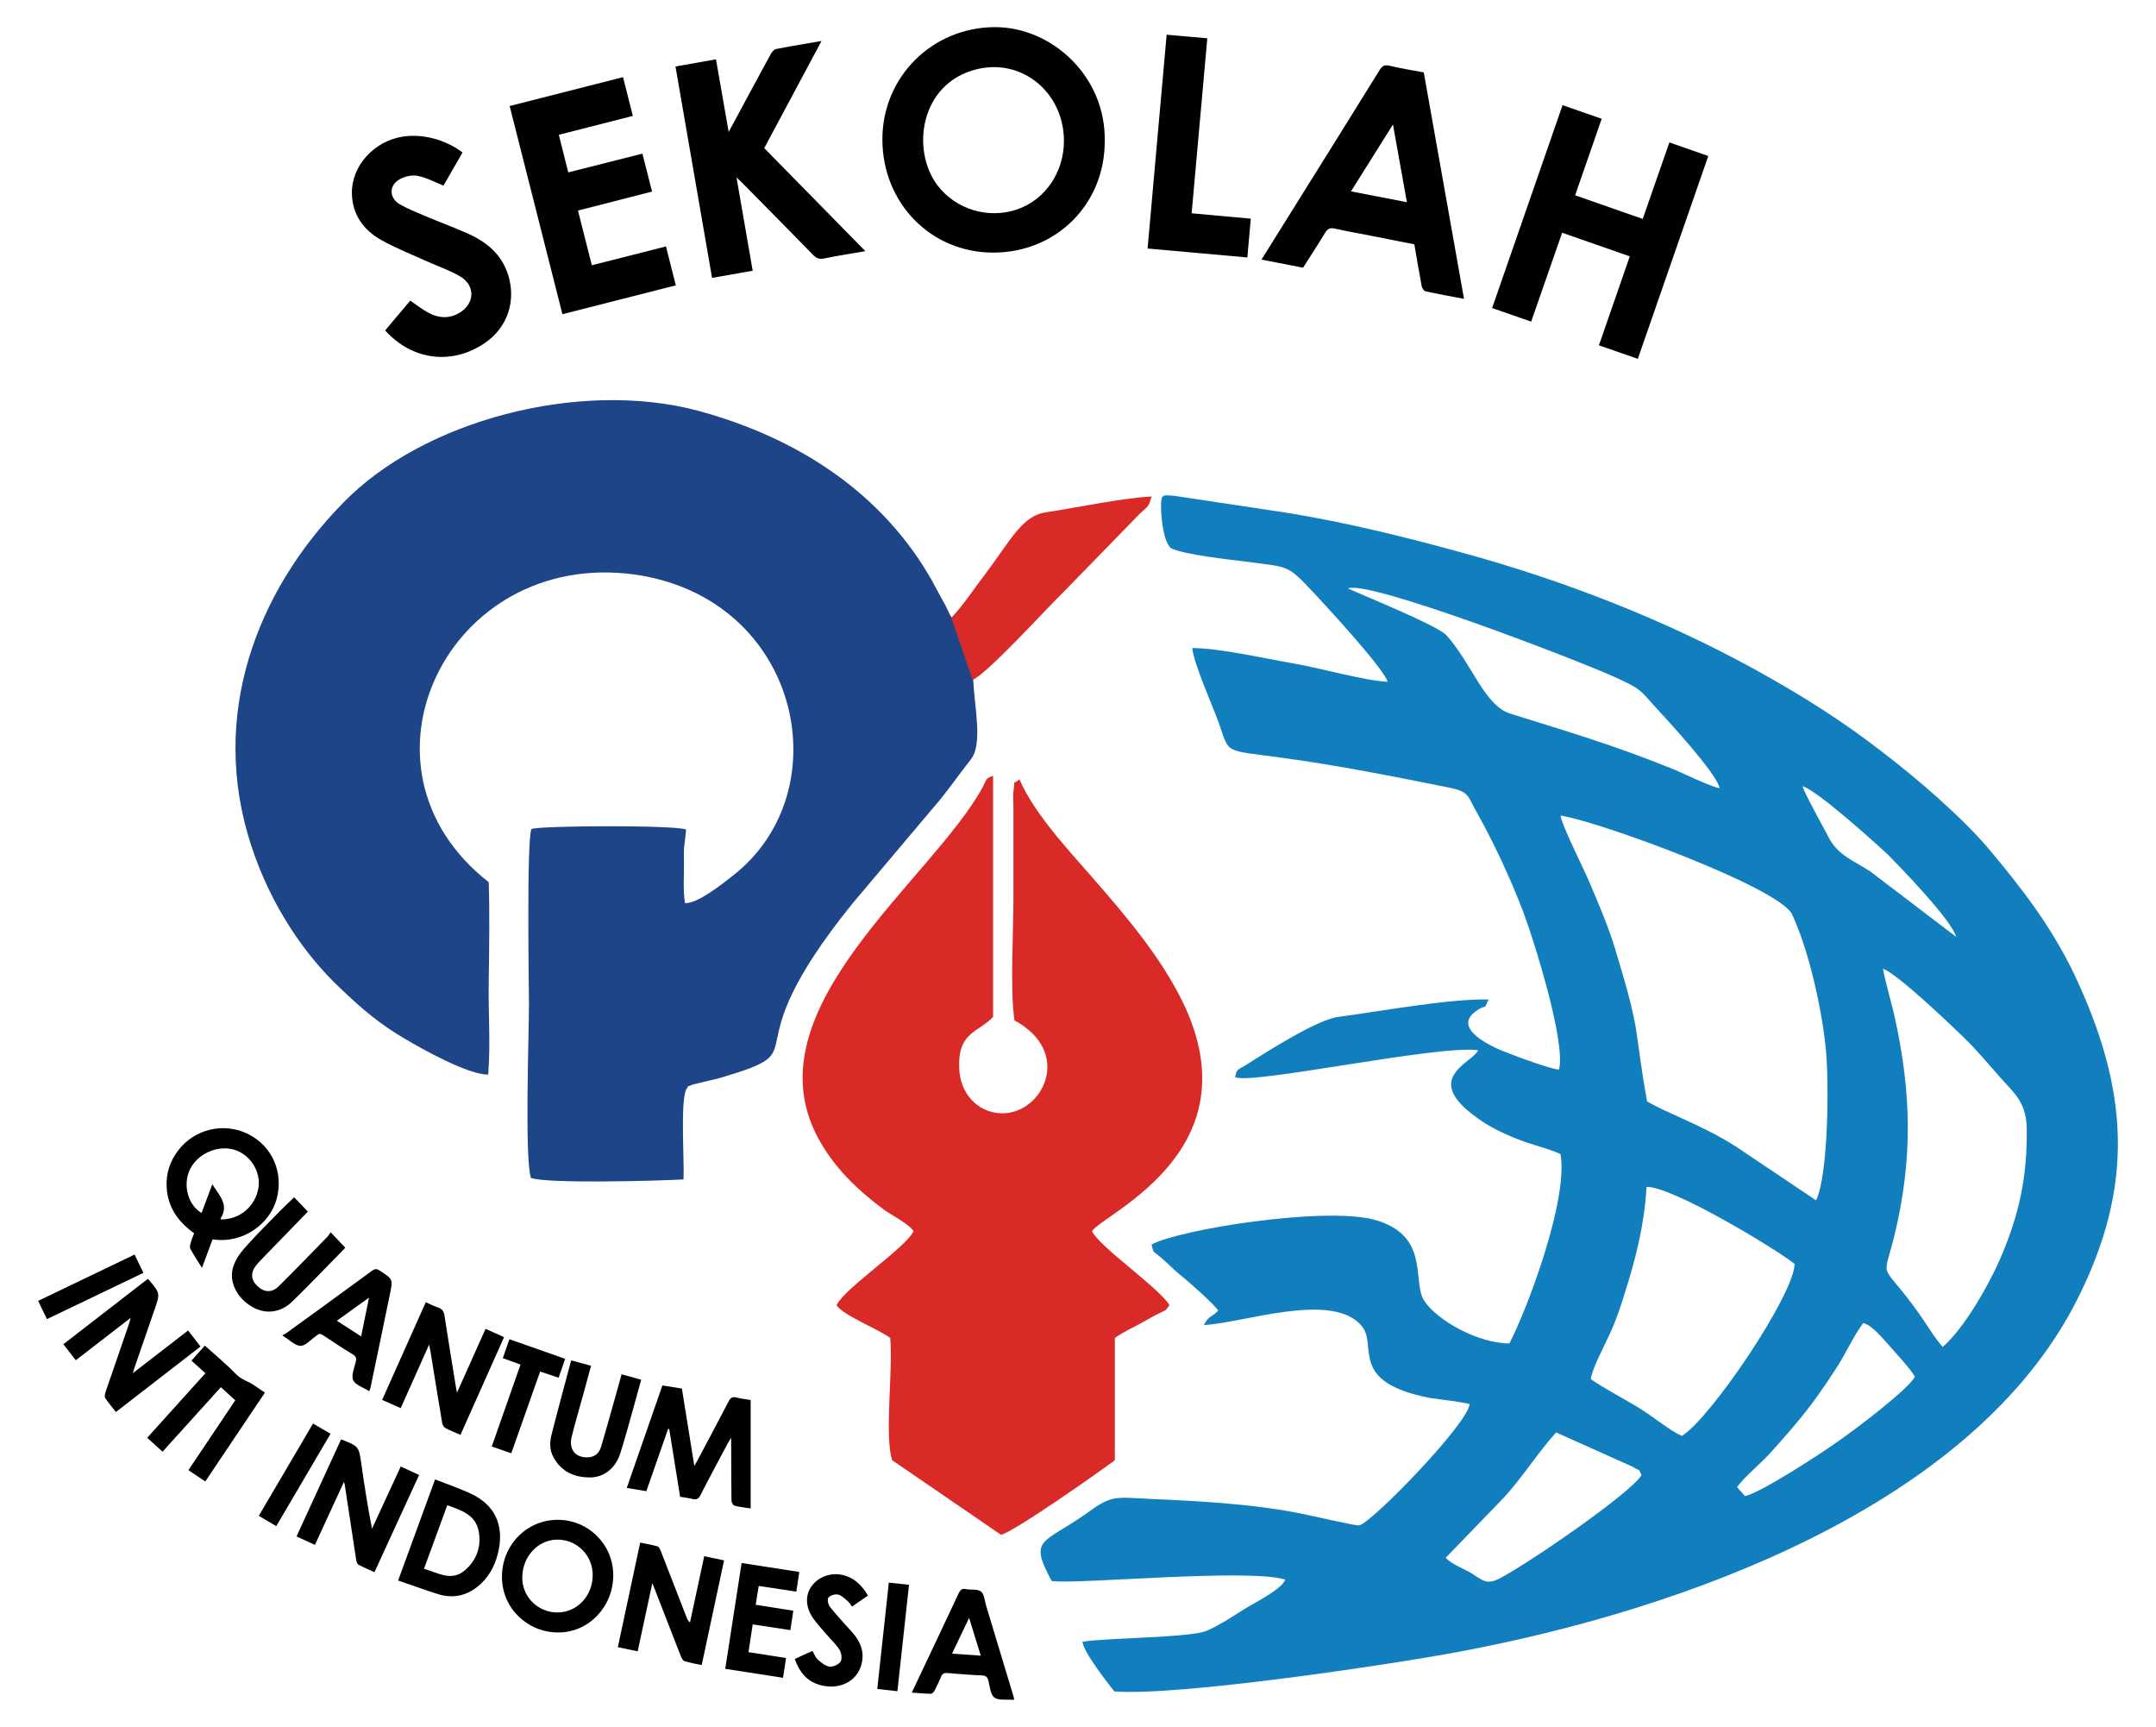 <?xml version="1.0" encoding="utf-8"?>
<!-- Generator: Adobe Illustrator 16.0.0, SVG Export Plug-In . SVG Version: 6.00 Build 0)  -->
<!DOCTYPE svg PUBLIC "-//W3C//DTD SVG 1.1//EN" "http://www.w3.org/Graphics/SVG/1.1/DTD/svg11.dtd">
<svg version="1.1" id="Layer_1" xmlns="http://www.w3.org/2000/svg" xmlns:xlink="http://www.w3.org/1999/xlink" x="0px" y="0px"
	 width="512px" height="410px" viewBox="0 0 512 410" enable-background="new 0 0 512 410" xml:space="preserve">
<g>
	<g>
		<path fill-rule="evenodd" clip-rule="evenodd" fill="#010101" d="M262.35,33.603c-0.015,14.903-11.514,26.357-26.483,26.37
			c-14.808,0.011-26.336-11.775-26.322-26.923c0.014-14.781,11.803-26.511,26.604-26.609
			C249.623,6.351,262.667,17.997,262.35,33.603z M252.662,33.5c0.007-11.518-9.936-19.738-20.759-17.053
			c-13.524,3.359-15.59,19.335-9.21,27.638c4.366,5.662,12.002,7.943,18.791,5.65C248.156,47.481,252.647,40.952,252.662,33.5z"/>
		<path fill-rule="evenodd" clip-rule="evenodd" fill="#010101" d="M396.44,33.811c3.134,1.1,6.106,2.138,9.236,3.229
			c-5.57,16.048-11.126,32.028-16.731,48.152c-3.068-1.068-6.07-2.111-9.237-3.21c2.429-7.019,4.845-13.979,7.326-21.118
			c-5.324-1.86-10.584-3.698-16.063-5.609c-2.447,7.021-4.886,14.014-7.354,21.104c-3.088-1.073-6.092-2.121-9.272-3.228
			c5.578-16.059,11.135-32.072,16.726-48.165c3.138,1.093,6.148,2.14,9.294,3.235c-2.102,6.042-4.183,12.019-6.311,18.162
			c5.365,1.874,10.66,3.73,16.052,5.615C392.23,45.909,394.311,39.922,396.44,33.811z"/>
		<path fill-rule="evenodd" clip-rule="evenodd" fill="#010101" d="M347.668,70.956c-3.216-0.619-6.177-1.149-9.117-1.791
			c-0.374-0.084-0.825-0.709-0.917-1.144c-0.624-3.286-1.163-6.591-1.763-10.016c-3.392-0.669-6.79-1.347-10.203-2.015
			c-2.912-0.573-5.838-1.083-8.735-1.724c-1.107-0.244-1.679,0.058-2.257,1.015c-1.678,2.778-3.462,5.489-5.231,8.274
			c-3.275-0.636-6.494-1.265-9.872-1.925c2.404-3.855,4.725-7.561,7.037-11.27c7.016-11.234,14.038-22.458,21.013-33.715
			c0.606-0.968,1.135-1.333,2.333-1.045c2.659,0.639,5.359,1.063,8.159,1.593C341.287,35.041,344.46,52.888,347.668,70.956z
			 M320.831,45.431c4.439,0.863,8.758,1.696,13.271,2.572c-1.1-6.175-2.172-12.131-3.307-18.449
			C327.354,35.047,324.132,40.18,320.831,45.431z"/>
		<path fill-rule="evenodd" clip-rule="evenodd" fill="#010101" d="M181.488,35.166c7.996,8.146,15.919,16.22,24.016,24.461
			c-3.406,0.592-6.621,1.077-9.78,1.738c-1.184,0.249-1.882-0.071-2.679-0.896c-5.605-5.749-11.247-11.442-16.887-17.152
			c-0.317-0.326-0.656-0.631-1.255-1.204c1.31,7.572,2.567,14.79,3.843,22.167c-3.201,0.564-6.332,1.114-9.646,1.696
			c-2.891-16.722-5.774-33.372-8.687-50.194c3.187-0.562,6.318-1.116,9.618-1.696c0.994,5.676,1.965,11.268,3.009,17.224
			c0.403-0.749,0.643-1.181,0.883-1.615c3.037-5.637,6.071-11.28,9.138-16.897c0.268-0.478,0.762-1.063,1.234-1.155
			c3.512-0.687,7.037-1.26,10.803-1.914C190.506,18.307,186.028,26.68,181.488,35.166z"/>
		<path fill-rule="evenodd" clip-rule="evenodd" fill="#010101" d="M121.031,25.17c9.019-2.295,17.896-4.557,26.928-6.855
			c0.783,3.074,1.538,6.069,2.327,9.201c-5.859,1.495-11.634,2.969-17.578,4.486c0.747,2.963,1.48,5.869,2.242,8.923
			c5.866-1.486,11.684-2.956,17.606-4.453c0.754,3.003,1.509,5.909,2.29,9.01c-5.873,1.503-11.675,2.993-17.59,4.507
			c1.114,4.397,2.193,8.667,3.291,12.984c5.911-1.499,11.7-2.968,17.606-4.467c0.777,3.071,1.539,6.067,2.336,9.235
			c-8.977,2.285-17.882,4.555-26.928,6.854C129.38,58.099,125.218,41.69,121.031,25.17z"/>
		<path fill-rule="evenodd" clip-rule="evenodd" fill="#010101" d="M109.841,36.194c-1.565,2.727-3.088,5.38-4.52,7.87
			c-2.094-0.831-4.062-1.915-6.163-2.324c-1.339-0.261-3.046,0.151-4.272,0.836c-2.56,1.433-2.489,4.451,0.049,5.912
			c1.784,1.027,3.716,1.824,5.62,2.628c3.469,1.463,7.001,2.768,10.442,4.289c4.548,2.013,8.18,4.96,9.717,9.99
			c1.875,6.168-0.233,12.391-5.556,16.029c-7.792,5.327-17.261,4.164-23.699-2.979c1.989-2.355,3.984-4.721,5.973-7.071
			c1.438,0.973,2.757,2.026,4.216,2.828c2.354,1.295,4.823,1.544,7.284,0.175c3.798-2.114,4.087-6.537,0.366-8.74
			c-2.616-1.544-5.563-2.511-8.341-3.776c-3.462-1.573-7.023-2.99-10.338-4.835c-4.243-2.355-6.917-5.976-7.05-11.022
			c-0.162-6.54,5.211-12.507,12.1-13.572C100.357,31.703,105.731,33.116,109.841,36.194z"/>
		<path fill-rule="evenodd" clip-rule="evenodd" fill="#010101" d="M277.051,8.242c3.265,0.29,6.367,0.561,9.653,0.852
			c-1.234,13.836-2.468,27.577-3.717,41.545c4.655,0.42,9.279,0.841,14.047,1.273c-0.269,3.06-0.529,6.039-0.818,9.21
			c-7.883-0.704-15.703-1.405-23.691-2.119C274.033,42.096,275.528,25.261,277.051,8.242z"/>
	</g>
	<path fill-rule="evenodd" clip-rule="evenodd" fill="#117EBE" d="M343.338,369.816l13.807-14.282
		c4.245-4.601,8.031-10.623,12.396-15.459l18.171,8.144c2.238,1.413,1.064,0,2.123,2.002c-2.715,4.364-26.548,20.772-33.754,24.545
		c-3.061,1.537-3.889,0.473-6.72-1.297C348.063,372.643,344.403,371.227,343.338,369.816L343.338,369.816z M343.338,369.816
		L343.338,369.816L343.338,369.816z M414.378,355.178l-1.882-2.123c2.002-2.714,5.781-5.661,8.376-8.615
		c6.607-7.436,9.442-10.739,15.104-19.468c2.363-3.54,4.013-7.556,6.494-10.859c2.123,0.473,4.598,3.655,6.367,5.545
		c1.417,1.651,4.965,5.427,5.901,7.199c-1.41,2.831-13.918,12.394-18.763,15.696C433.029,344.679,417.926,354.585,414.378,355.178
		L414.378,355.178z M414.378,355.178L414.378,355.178L414.378,355.178z M399.395,340.899c-2.954-1.298-6.614-4.484-10.506-6.847
		c-3.539-2.122-7.785-4.365-11.092-6.606c0.117-2.126,3.068-7.672,4.252-10.267c1.65-3.42,2.944-7.319,4.002-10.859
		c2.485-7.784,4.495-15.932,4.957-24.544c6.146-0.116,30.569,14.634,35.174,18.293C426.069,307.386,406.122,336.887,399.395,340.899
		L399.395,340.899z M399.395,340.899L399.395,340.899L399.395,340.899z M447.188,229.97c3.892,1.65,15.809,13.094,19.122,16.288
		c3.061,2.948,5.771,6.251,8.609,9.435c3.067,3.544,6.142,5.669,6.375,11.804c0.232,11.917-1.891,20.886-5.906,30.447
		c-2.823,6.727-8.853,17.346-14.035,21.83c-2.13-2.358-3.659-5.189-5.789-8.145c-9.204-12.86-8.496-6.839-5.661-18.403
		c4.364-18.054,4.011-33.637,0.113-51.453C449.43,238.94,447.308,231.621,447.188,229.97L447.188,229.97z M447.188,229.97
		L447.188,229.97L447.188,229.97z M370.598,193.622c9.681,1.532,52.154,17.229,54.992,23.48c3.779,8.152,6.847,21.246,7.904,31.043
		c0.951,7.789,0.712,31.156-2.235,36.818l-19.002-12.745c-8.138-5.192-16.401-7.907-21.119-10.742
		c-3.307-18.523-1.188-15.217-7.558-36.109c-1.531-5.193-4.126-11.211-6.136-15.933
		C376.381,206.836,370.838,195.863,370.598,193.622L370.598,193.622z M370.598,193.622L370.598,193.622L370.598,193.622z
		 M428.071,186.66c3.42,0.941,16.986,13.215,19.941,15.928c2.954,2.955,15.463,15.816,16.527,19.829l-20.301-15.46
		c-3.659-2.476-7.791-3.776-10.033-8.259C432.796,195.979,428.544,188.428,428.071,186.66L428.071,186.66z M428.071,186.66
		L428.071,186.66L428.071,186.66z M408.363,187.132c-2.827-0.59-8.969-3.778-11.803-4.839c-13.454-5.427-23.953-8.497-37.879-12.863
		c-6.142-1.888-9.089-11.804-15.216-18.645c-2.253-2.362-19.835-9.441-23.375-11.095c4.957-2.006,53.222,16.521,63.016,20.889
		c6.494,2.951,6.135,2.951,10.15,7.436C395.855,170.846,407.884,183.828,408.363,187.132L408.363,187.132z M408.363,187.132
		L408.363,187.132L408.363,187.132z M278.08,130.132c2.955,1.534,13.796,2.717,17.702,3.187c9.318,1.297,9.798,0.589,14.874,6.019
		c2.948,3.07,18.052,19.354,18.876,22.539c-5.901-0.354-15.576-3.185-22.307-4.367c-6.37-1.061-17.581-3.657-24.079-3.657
		c0.356,3.774,4.728,13.454,6.266,17.702c2.715,7.67,0.945,6.373,15.224,8.379c13.213,1.77,26.667,4.484,39.647,7.079
		c4.598,0.945,4.252,2.007,6.254,5.549c4.253,7.552,8.024,15.692,11.212,23.956c2.361,6.255,10.146,30.8,8.492,37.406
		c-1.649,0-10.037-3.067-12.032-3.892c-3.902-1.414-13.453-5.782-7.792-9.914c2.715-2.003,1.774,0.12,3.075-2.831
		c-9.209-0.236-25.85,2.831-35.644,4.128c-4.957,0.593-16.993,8.261-22.183,11.568c-2.017,1.18-1.89,0.824-2.362,2.71
		c3.308,2.01,48.032-7.665,57.706-6.367c-1.064,2.946-13.687,6.487-0.239,16.048c2.722,2.002,5.785,3.54,9.322,4.953
		c3.426,1.418,7.791,2.362,10.505,3.663c1.891,11.092-8.137,37.29-12.156,44.958c-7.432,0-17.345-5.55-20.3-10.266
		c-2.82-4.604,1.537-15.457-11.797-19.116c-12.035-3.187-46.498,2.361-52.869,5.901c0.712,2.711-0.232,0.706,3.656,4.365
		c1.773,1.65,2.479,2.358,4.136,3.66c1.297,1.057,7.309,6.366,8.031,7.664c-1.896,1.893-2.01,0.944-3.434,3.427
		c9.441-0.473,30.566-8.145,37.533,0.236c3.892,4.721-3.428,13.33,16.408,17.109c2.354,0.352,7.071,0.825,9.194,1.417
		c-0.354,4.601-23.125,28.085-26.195,28.793c-0.585,0.236-12.98-2.715-15.224-3.066c-10.506-2.007-22.778-2.715-33.866-3.188
		c-9.322-0.477-9.681-0.941-15.696,3.423c-10.385,7.313-13.812,5.782-8.265,16.048c6.376,0.826,46.493-3.066,55.473-0.352
		c-0.717,2.123-6.614,5.189-8.856,6.487c-2.722,1.656-6.494,4.251-9.795,5.668c-3.771,1.651-23.367,1.651-29.501,2.595
		c0.119,2.359,6.134,10.03,7.552,11.804c15.104,1.178,65.73-6.378,82.019-9.444c52.869-9.91,121.779-34.463,146.564-83.432
		c13.813-27.261,12.272-49.919-0.473-77.063c-5.661-11.916-12.978-21.125-20.057-29.62c-6.49-7.79-17.469-17.229-25.847-23.602
		c-8.969-6.961-18.529-13.098-30.097-19.47c-21.474-11.803-45.554-21.245-70.444-27.974c-12.98-3.54-26.202-6.841-40.601-9.202
		l-26.667-4.014c-2.835-0.234-3.307-0.591-3.307,2.478C275.719,122.933,276.317,128.715,278.08,130.132L278.08,130.132z"/>
	<path fill-rule="evenodd" clip-rule="evenodd" fill="#1E4587" d="M231.112,161.406l-5.068-14.75
		c-0.712-0.947-1.185-2.479-2.129-4.014c-0.938-1.654-1.65-3.068-2.481-4.601c-11.679-20.771-31.745-34.106-55.937-40.597
		c-27.844-7.315-65.018,2.241-84.141,22.068c-20.527,21.003-31.744,50.505-21.71,81.19c4.604,14.159,12.628,25.963,21.365,34.106
		c4.948,4.717,9.201,8.381,15.327,11.92c3.548,2.125,14.877,8.496,19.597,8.38c0.592-7.791,0-13.926,0.127-22.189
		c0.113-7.664,0.232-15.929,0-23.484c-34.818-27.141-9.801-79.065,34.57-73.045c39.537,5.542,49.324,51.568,23.242,71.632
		c-2.115,1.653-8.257,6.606-11.213,6.374c-0.464-3.074-0.231-6.258-0.231-9.441c0-1.417-0.113-3.191,0.12-4.488l0.36-3.187
		c0-0.116,0-0.234,0-0.351c-2.482-1.065-34.339-0.948-36.708-0.12c-1.178,2.715-0.585,38.829-0.585,41.42
		c0,7.436-1.064,36.821,0.472,41.425c4.012,1.417,29.855,0.705,36.229,0.354c0.232-4.369-0.825-18.88,0.712-21.479
		c0.938-1.058-0.952,0,1.53-1.058l6.367-1.537c24.665-7.316,1.177-3.892,31.511-41.426l19.116-22.655
		c3.307-3.778,5.662-7.317,9.089-11.686C233.356,176.509,231.473,168.249,231.112,161.406L231.112,161.406z"/>
	<path fill-rule="evenodd" clip-rule="evenodd" fill="#DA2A27" d="M216.948,292.282c-1.763,3.893-16.281,13.45-18.291,17.578
		c1.417,2.362,10.153,5.785,12.747,7.792c0.714,7.551-1.416,23.364,0.474,29.028l25.843,17.706
		c3.307-0.833,24.068-15.463,27.026-17.706v-29.028c1.649-1.185,4.478-2.6,6.487-3.659c1.304-0.705,2.241-1.299,3.427-1.891
		c2.241-1.178,1.89-0.589,3.06-2.242c-2.349-4.012-16.753-13.919-18.403-17.578c3.187-4.484,40.001-19.708,20.529-56.41
		c-4.964-9.325-11.68-17.469-18.76-25.609c-6.021-7.083-15.103-16.287-19.003-25.256c-1.761,1.652-0.937-0.59-1.416,2.95
		c-0.12,0.236,0,3.423,0,4.012v21.478c0,7.908-0.827,21.478,0.24,28.797c14.159,7.668,6.605,22.306-3.067,22.067
		c-5.662-0.12-9.794-4.721-10.035-10.503c-0.464-8.853,4.493-8.613,8.032-12.393v-57.233c-1.896,0.71-1.417,0.71-2.481,2.714
		c-12.037,22.071-55.346,52.517-39.184,83.084c3.899,7.313,9.675,12.742,15.936,17.345
		C211.758,288.503,215.89,290.629,216.948,292.282L216.948,292.282z"/>
	<path fill-rule="evenodd" clip-rule="evenodd" fill="#DA2A27" d="M225.924,146.655l5.07,14.75
		c3.54-1.535,17.233-16.641,21.718-21.007l18.05-18.528c1.896-1.768,1.896-1.296,2.714-4.009
		c-7.552,0.469-17.345,2.593-25.129,3.774c-5.668,0.825-8.383,6.727-14.278,14.515C231.353,139.69,228.758,143.702,225.924,146.655
		L225.924,146.655z"/>
	<g>
		<path fill-rule="evenodd" clip-rule="evenodd" fill="#010101" d="M153.493,354.021c-1.578-0.261-3.059-0.5-4.652-0.765
			c2.827-8.134,5.62-16.168,8.461-24.337c1.538,0.239,3.046,0.486,4.633,0.74c0.973,6.05,1.931,12.043,2.954,18.386
			c0.346-0.621,0.557-0.983,0.754-1.357c2.468-4.653,4.964-9.301,7.39-13.985c0.444-0.871,0.908-1.153,1.847-0.921
			c1.086,0.269,2.208,0.409,3.385,0.606c0,8.606,0,17.127,0,25.723c-1.333-0.205-2.609-0.317-3.822-0.643
			c-0.34-0.084-0.719-0.775-0.733-1.191c-0.058-4.389-0.058-8.778-0.071-13.164c-0.006-0.472-0.006-0.944-0.006-1.776
			c-0.396,0.655-0.635,1.008-0.84,1.389c-2.164,4.075-4.357,8.131-6.451,12.24c-0.465,0.902-0.945,1.129-1.855,0.91
			c-0.958-0.229-1.939-0.353-2.976-0.528c-0.86-5.392-1.721-10.732-2.581-16.07c-0.084-0.018-0.178-0.035-0.268-0.049
			C156.964,344.094,155.265,348.962,153.493,354.021z"/>
		<path fill-rule="evenodd" clip-rule="evenodd" fill="#010101" d="M50.471,294.249c-0.825,2.235-1.629,4.393-2.503,6.756
			c-0.994-1.595-1.967-3.025-2.78-4.549c-0.209-0.388,0.009-1.064,0.155-1.572c0.178-0.681,0.474-1.328,0.756-2.101
			c-3.758-2.652-6.261-6.146-6.529-10.919c-0.169-3.17,0.741-6.054,2.637-8.6c3.876-5.214,10.901-6.902,16.683-4.047
			c5.768,2.855,8.511,9.156,6.804,15.453C64.165,290.318,58.037,295.328,50.471,294.249z M50.415,281.162
			c0.36,0.544,0.557,0.861,0.769,1.167c1.501,2.126,2.989,4.256,1.184,6.949c-0.014,0.034,0.078,0.141,0.113,0.219
			c4.484,0.07,8.256-3.159,8.912-7.637c0.557-3.825-2.08-7.852-5.845-8.923c-4.083-1.16-8.919,1.132-10.583,5.014
			c-1.537,3.613-0.269,8.129,2.891,10.033C48.68,285.784,49.498,283.596,50.415,281.162z"/>
		<path fill-rule="evenodd" clip-rule="evenodd" fill="#010101" d="M146.724,391.058c1.778-8.345,3.521-16.489,5.304-24.834
			c1.424,0.296,2.799,0.528,4.132,0.909c0.332,0.096,0.592,0.659,0.754,1.068c2.059,5.253,4.095,10.521,6.134,15.78
			c0.169,0.42,0.353,0.828,0.804,1.23c1.121-5.214,2.235-10.422,3.385-15.752c1.565,0.328,3.067,0.646,4.709,0.991
			c-1.77,8.295-3.525,16.521-5.309,24.854c-1.424-0.307-2.772-0.524-4.062-0.924c-0.368-0.112-0.691-0.684-0.867-1.114
			c-2.066-5.252-4.097-10.521-6.142-15.787c-0.155-0.412-0.331-0.825-0.656-1.61c-1.213,5.608-2.334,10.834-3.476,16.178
			C149.856,391.717,148.355,391.399,146.724,391.058z"/>
		<path fill-rule="evenodd" clip-rule="evenodd" fill="#010101" d="M81.002,341.725c4.266,1.656,4.216,1.663,4.83,5.996
			c0.712,5.042,1.509,10.073,2.51,15.214c2.264-4.9,4.525-9.794,6.825-14.769c1.488,0.688,2.87,1.321,4.358,2.01
			c-3.54,7.717-7.037,15.317-10.598,23.078c-1.32-0.603-2.609-1.132-3.829-1.795c-0.296-0.162-0.451-0.747-0.522-1.171
			c-0.923-5.958-1.819-11.927-2.721-17.892c-0.021-0.113-0.071-0.223-0.177-0.575c-2.342,5.084-4.59,9.971-6.889,14.948
			c-1.488-0.677-2.842-1.305-4.372-2.002C73.944,357.089,77.449,349.459,81.002,341.725z"/>
		<path fill-rule="evenodd" clip-rule="evenodd" fill="#010101" d="M109.355,340.646c-1.276-0.564-2.468-1.016-3.568-1.607
			c-0.374-0.197-0.698-0.729-0.769-1.157c-0.959-5.669-1.862-11.348-2.785-17.021c-0.078-0.413-0.162-0.818-0.325-1.644
			c-2.341,5.223-4.512,10.083-6.748,15.082c-1.474-0.645-2.863-1.262-4.414-1.938c3.469-7.761,6.896-15.429,10.365-23.199
			c1.029,0.451,1.939,0.944,2.896,1.252c0.982,0.313,1.39,0.892,1.545,1.886c0.839,5.5,1.742,10.989,2.63,16.482
			c0.084,0.511,0.175,1.016,0.336,1.865c2.329-5.211,4.536-10.122,6.792-15.164c1.495,0.667,2.884,1.295,4.393,1.972
			C116.229,325.229,112.803,332.9,109.355,340.646z"/>
		<path fill-rule="evenodd" clip-rule="evenodd" fill="#010101" d="M35.071,303.642c0.189,0.134,0.232,0.161,0.268,0.19
			c2.714,3.208,2.708,3.205,1.347,7.118c-1.608,4.622-3.194,9.247-4.788,13.873c-0.085,0.254-0.155,0.521-0.353,1.184
			c4.541-3.511,8.786-6.79,13.122-10.136c0.971,1.252,1.918,2.472,2.955,3.805c-6.706,5.189-13.362,10.337-20.096,15.548
			c-0.874-1.122-1.777-2.157-2.518-3.286c-0.218-0.332-0.105-0.979,0.043-1.421c1.854-5.433,3.735-10.852,5.599-16.273
			c0.119-0.343,0.19-0.695,0.366-1.364c-4.492,3.469-8.722,6.74-13.016,10.055c-1.001-1.283-1.911-2.472-2.947-3.801
			C21.731,313.965,28.387,308.816,35.071,303.642z"/>
		<path fill-rule="evenodd" clip-rule="evenodd" fill="#010101" d="M145.633,373.906c0.021,7.517-5.747,13.604-12.953,13.661
			c-7.424,0.061-13.439-5.789-13.483-13.104c-0.048-7.591,5.84-13.644,13.258-13.641
			C139.731,360.826,145.598,366.656,145.633,373.906z M140.754,373.955c0.021-4.64-3.655-8.38-8.279-8.433
			c-4.639-0.05-8.412,3.955-8.447,8.976c-0.042,4.59,3.709,8.32,8.349,8.32C137.03,382.818,140.747,378.891,140.754,373.955z"/>
		<path fill-rule="evenodd" clip-rule="evenodd" fill="#010101" d="M103.319,351.223c2.919,1.155,5.774,2.122,8.489,3.384
			c5.634,2.631,7.876,7.327,6.6,13.468c-0.614,2.973-1.854,5.642-4.055,7.777c-2.961,2.863-6.446,3.836-10.408,2.588
			c-3.088-0.974-6.141-2.091-9.399-3.208C97.481,367.207,100.379,359.288,103.319,351.223z M100.688,372.453
			c3.337,0.931,6.503,3.106,9.718,0.346c2.792-2.407,3.956-5.645,3.272-9.265c-0.747-3.936-4.139-4.972-7.46-6.181
			C104.377,362.377,102.579,367.299,100.688,372.453z"/>
		<path fill-rule="evenodd" clip-rule="evenodd" fill="#010101" d="M52.452,329.332c-4.667,5.157-9.217,10.189-13.848,15.314
			c-1.22-1.103-2.39-2.168-3.646-3.303c4.633-5.137,9.209-10.203,13.82-15.315c-1.107-1.008-2.15-1.949-3.314-2.996
			c1.051-1.182,2.073-2.32,3.186-3.568c2.533,2.292,5.128,4.418,7.44,6.808c1.274,1.322,2.976,1.689,4.357,2.677
			c0.769,0.546,1.559,1.057,2.468,1.671c-4.717,7.016-9.406,13.996-14.166,21.097c-1.333-0.896-2.608-1.752-4.005-2.687
			c3.709-5.528,7.375-10.982,11.125-16.577C54.772,331.451,53.672,330.45,52.452,329.332z"/>
		<path fill-rule="evenodd" clip-rule="evenodd" fill="#010101" d="M240.858,403.457c-0.19,0.057-0.282,0.112-0.367,0.103
			c-1.487-0.138-3.358,0.208-4.371-0.561c-0.947-0.72-1.037-2.613-1.411-4.013c-0.232-0.854-0.613-1.185-1.544-1.227
			c-2.729-0.109-5.451-0.328-8.179-0.564c-0.769-0.069-1.199,0.141-1.502,0.874c-0.458,1.136-0.994,2.236-1.559,3.317
			c-0.169,0.314-0.564,0.737-0.846,0.734c-1.439-0.021-2.891-0.166-4.541-0.282c0.374-0.786,0.663-1.407,0.952-2.024
			c3.397-7.178,6.811-14.353,10.175-21.552c0.374-0.782,0.739-1.18,1.678-0.994c1.228,0.24,2.792-0.077,3.625,0.585
			c0.804,0.628,0.867,2.207,1.219,3.375c2.13,7.019,4.252,14.035,6.368,21.058C240.668,402.674,240.759,403.069,240.858,403.457z
			 M226.079,392.595c2.369,0.165,4.499,0.314,6.831,0.476c-0.936-3.032-1.818-5.873-2.77-8.958
			C228.737,387.035,227.447,389.728,226.079,392.595z"/>
		<path fill-rule="evenodd" clip-rule="evenodd" fill="#010101" d="M87.715,330.253c-0.091-0.029-0.148-0.036-0.183-0.064
			c-1.27-0.804-3.117-1.354-3.652-2.507c-0.508-1.117,0.239-2.876,0.592-4.311c0.219-0.875,0.106-1.341-0.698-1.827
			c-2.376-1.445-4.703-2.968-7.009-4.516c-0.613-0.416-1.072-0.462-1.58,0.06c-0.072,0.07-0.148,0.123-0.232,0.177
			c-1.193,0.811-2.419,2.291-3.591,2.253c-1.345-0.046-2.642-1.442-4.341-2.479c0.43-0.235,0.724-0.358,0.987-0.542
			c6.79-4.929,13.578-9.848,20.348-14.808c0.714-0.521,1.151-0.462,1.85-0.015c3.081,2.01,3.13,1.992,2.397,5.542
			c-1.509,7.375-3.06,14.752-4.597,22.127C87.934,329.653,87.813,329.949,87.715,330.253z M87.63,308.077
			c-2.708,1.942-5.112,3.666-7.636,5.481c1.946,1.251,3.779,2.437,5.768,3.716C86.382,314.225,86.967,311.341,87.63,308.077z"/>
		<path fill-rule="evenodd" clip-rule="evenodd" fill="#010101" d="M147.614,326.269c1.593,0.437,3.039,0.843,4.654,1.298
			c-0.521,1.903-1.015,3.736-1.537,5.57c-1.128,3.977-2.186,7.981-3.434,11.931c-1.079,3.419-3.808,5.619-6.952,5.683
			c-3.852,0.077-7.009-1.283-8.934-4.823c-0.917-1.678-0.882-3.507-0.452-5.242c1.479-5.878,3.088-11.729,4.682-17.723
			c1.593,0.437,3.067,0.838,4.717,1.29c-0.67,2.472-1.333,4.903-1.996,7.332c-0.875,3.174-1.819,6.333-2.602,9.527
			c-0.748,3.008,0.896,4.999,3.871,4.876c1.622-0.071,2.644-0.956,3.088-2.443c0.98-3.293,1.911-6.6,2.841-9.9
			C146.247,331.25,146.902,328.85,147.614,326.269z"/>
		<path fill-rule="evenodd" clip-rule="evenodd" fill="#010101" d="M78.527,292.557c1.253,1.336,2.32,2.461,3.462,3.667
			c-0.176,0.184-0.522,0.558-0.875,0.924c-3.906,3.97-7.75,8.003-11.74,11.881c-2.714,2.647-6.303,3.032-9.364,1.312
			c-3.532-1.995-5.662-5.778-4.717-9.279c0.458-1.734,1.601-3.42,2.806-4.787c2.75-3.11,5.712-6.022,8.617-8.998
			c1.022-1.039,2.107-2.023,3.143-3.027c1.031,1.074,2.131,2.22,3.252,3.395c-3.497,3.603-7.15,7.361-10.788,11.119
			c-0.494,0.508-0.994,1.016-1.432,1.565c-1.445,1.802-1.354,3.483,0.24,5.006c1.58,1.51,3.434,1.637,5.028,0.064
			c3.892-3.843,7.692-7.785,11.52-11.705C78.006,293.361,78.238,292.944,78.527,292.557z"/>
		<path fill-rule="evenodd" clip-rule="evenodd" fill="#010101" d="M176.115,371.078c4.654,0.72,9.115,1.41,13.701,2.122
			c-0.24,1.565-0.458,3.039-0.712,4.672c-2.97-0.447-5.88-0.893-8.927-1.347c-0.232,1.448-0.465,2.873-0.719,4.467
			c2.969,0.472,5.874,0.931,8.934,1.417c-0.232,1.537-0.453,3.004-0.698,4.601c-2.99-0.45-5.902-0.898-8.941-1.36
			c-0.331,2.182-0.663,4.347-1.008,6.589c3.046,0.48,5.916,0.928,8.92,1.4c-0.24,1.582-0.473,3.092-0.72,4.686
			c-4.611-0.712-9.117-1.41-13.714-2.123C173.534,387.797,174.803,379.519,176.115,371.078z"/>
		<path fill-rule="evenodd" clip-rule="evenodd" fill="#010101" d="M206.11,378.807c-1.227,0.85-2.467,1.706-3.779,2.623
			c-0.318-0.428-0.559-0.902-0.924-1.213c-0.741-0.621-1.488-1.425-2.355-1.644c-0.712-0.173-1.869,0.163-2.32,0.705
			c-0.324,0.392-0.065,1.683,0.367,2.222c1.707,2.13,3.596,4.11,5.401,6.169c1.798,2.053,2.764,4.379,2.157,7.15
			c-0.959,4.406-5.45,6.628-10.273,5.111c-2.644-0.831-4.478-2.771-5.648-6.057c0.698-0.331,1.396-0.669,2.101-0.994
			c0.684-0.31,1.368-0.606,2.094-0.924c0.444,0.734,0.725,1.552,1.29,2.053c0.811,0.708,1.785,1.529,2.771,1.664
			c0.832,0.108,2.129-0.466,2.602-1.163c0.416-0.6,0.261-1.95-0.148-2.684c-0.686-1.206-1.777-2.183-2.687-3.262
			c-1.191-1.396-2.475-2.728-3.546-4.209c-2.038-2.8-2.066-5.881-0.233-8.095c2.002-2.425,5.43-3.194,8.475-1.914
			C203.254,375.098,204.834,376.6,206.11,378.807z"/>
		<path fill-rule="evenodd" clip-rule="evenodd" fill="#010101" d="M121.419,345.027c-1.551-0.535-3.011-1.043-4.64-1.61
			c2.277-6.48,4.525-12.89,6.833-19.447c-1.396-0.508-2.736-0.994-4.209-1.53c0.536-1.523,1.043-2.968,1.573-4.491
			c4.435,1.555,8.755,3.074,13.241,4.653c-0.521,1.484-1.015,2.919-1.558,4.488c-1.474-0.497-2.87-0.966-4.386-1.478
			C125.988,332.1,123.718,338.516,121.419,345.027z"/>
		<path fill-rule="evenodd" clip-rule="evenodd" fill="#010101" d="M213.112,401.511c-1.643-0.184-3.13-0.349-4.78-0.528
			c0.917-8.42,1.819-16.736,2.743-25.247c1.572,0.169,3.124,0.335,4.795,0.512C214.952,384.691,214.043,393.008,213.112,401.511z"/>
		<path fill-rule="evenodd" clip-rule="evenodd" fill="#010101" d="M65.61,362.321c-1.453-0.861-2.75-1.618-4.153-2.447
			c4.301-7.318,8.561-14.567,12.882-21.907c1.388,0.81,2.715,1.594,4.153,2.432C74.198,347.704,69.939,354.948,65.61,362.321z"/>
		<path fill-rule="evenodd" clip-rule="evenodd" fill="#010101" d="M34.056,302.189c-7.742,3.712-15.293,7.332-22.909,10.985
			c-0.698-1.432-1.347-2.778-2.094-4.33c7.616-3.659,15.216-7.305,22.909-10.999C32.681,299.333,33.351,300.722,34.056,302.189z"/>
	</g>
</g>
</svg>
